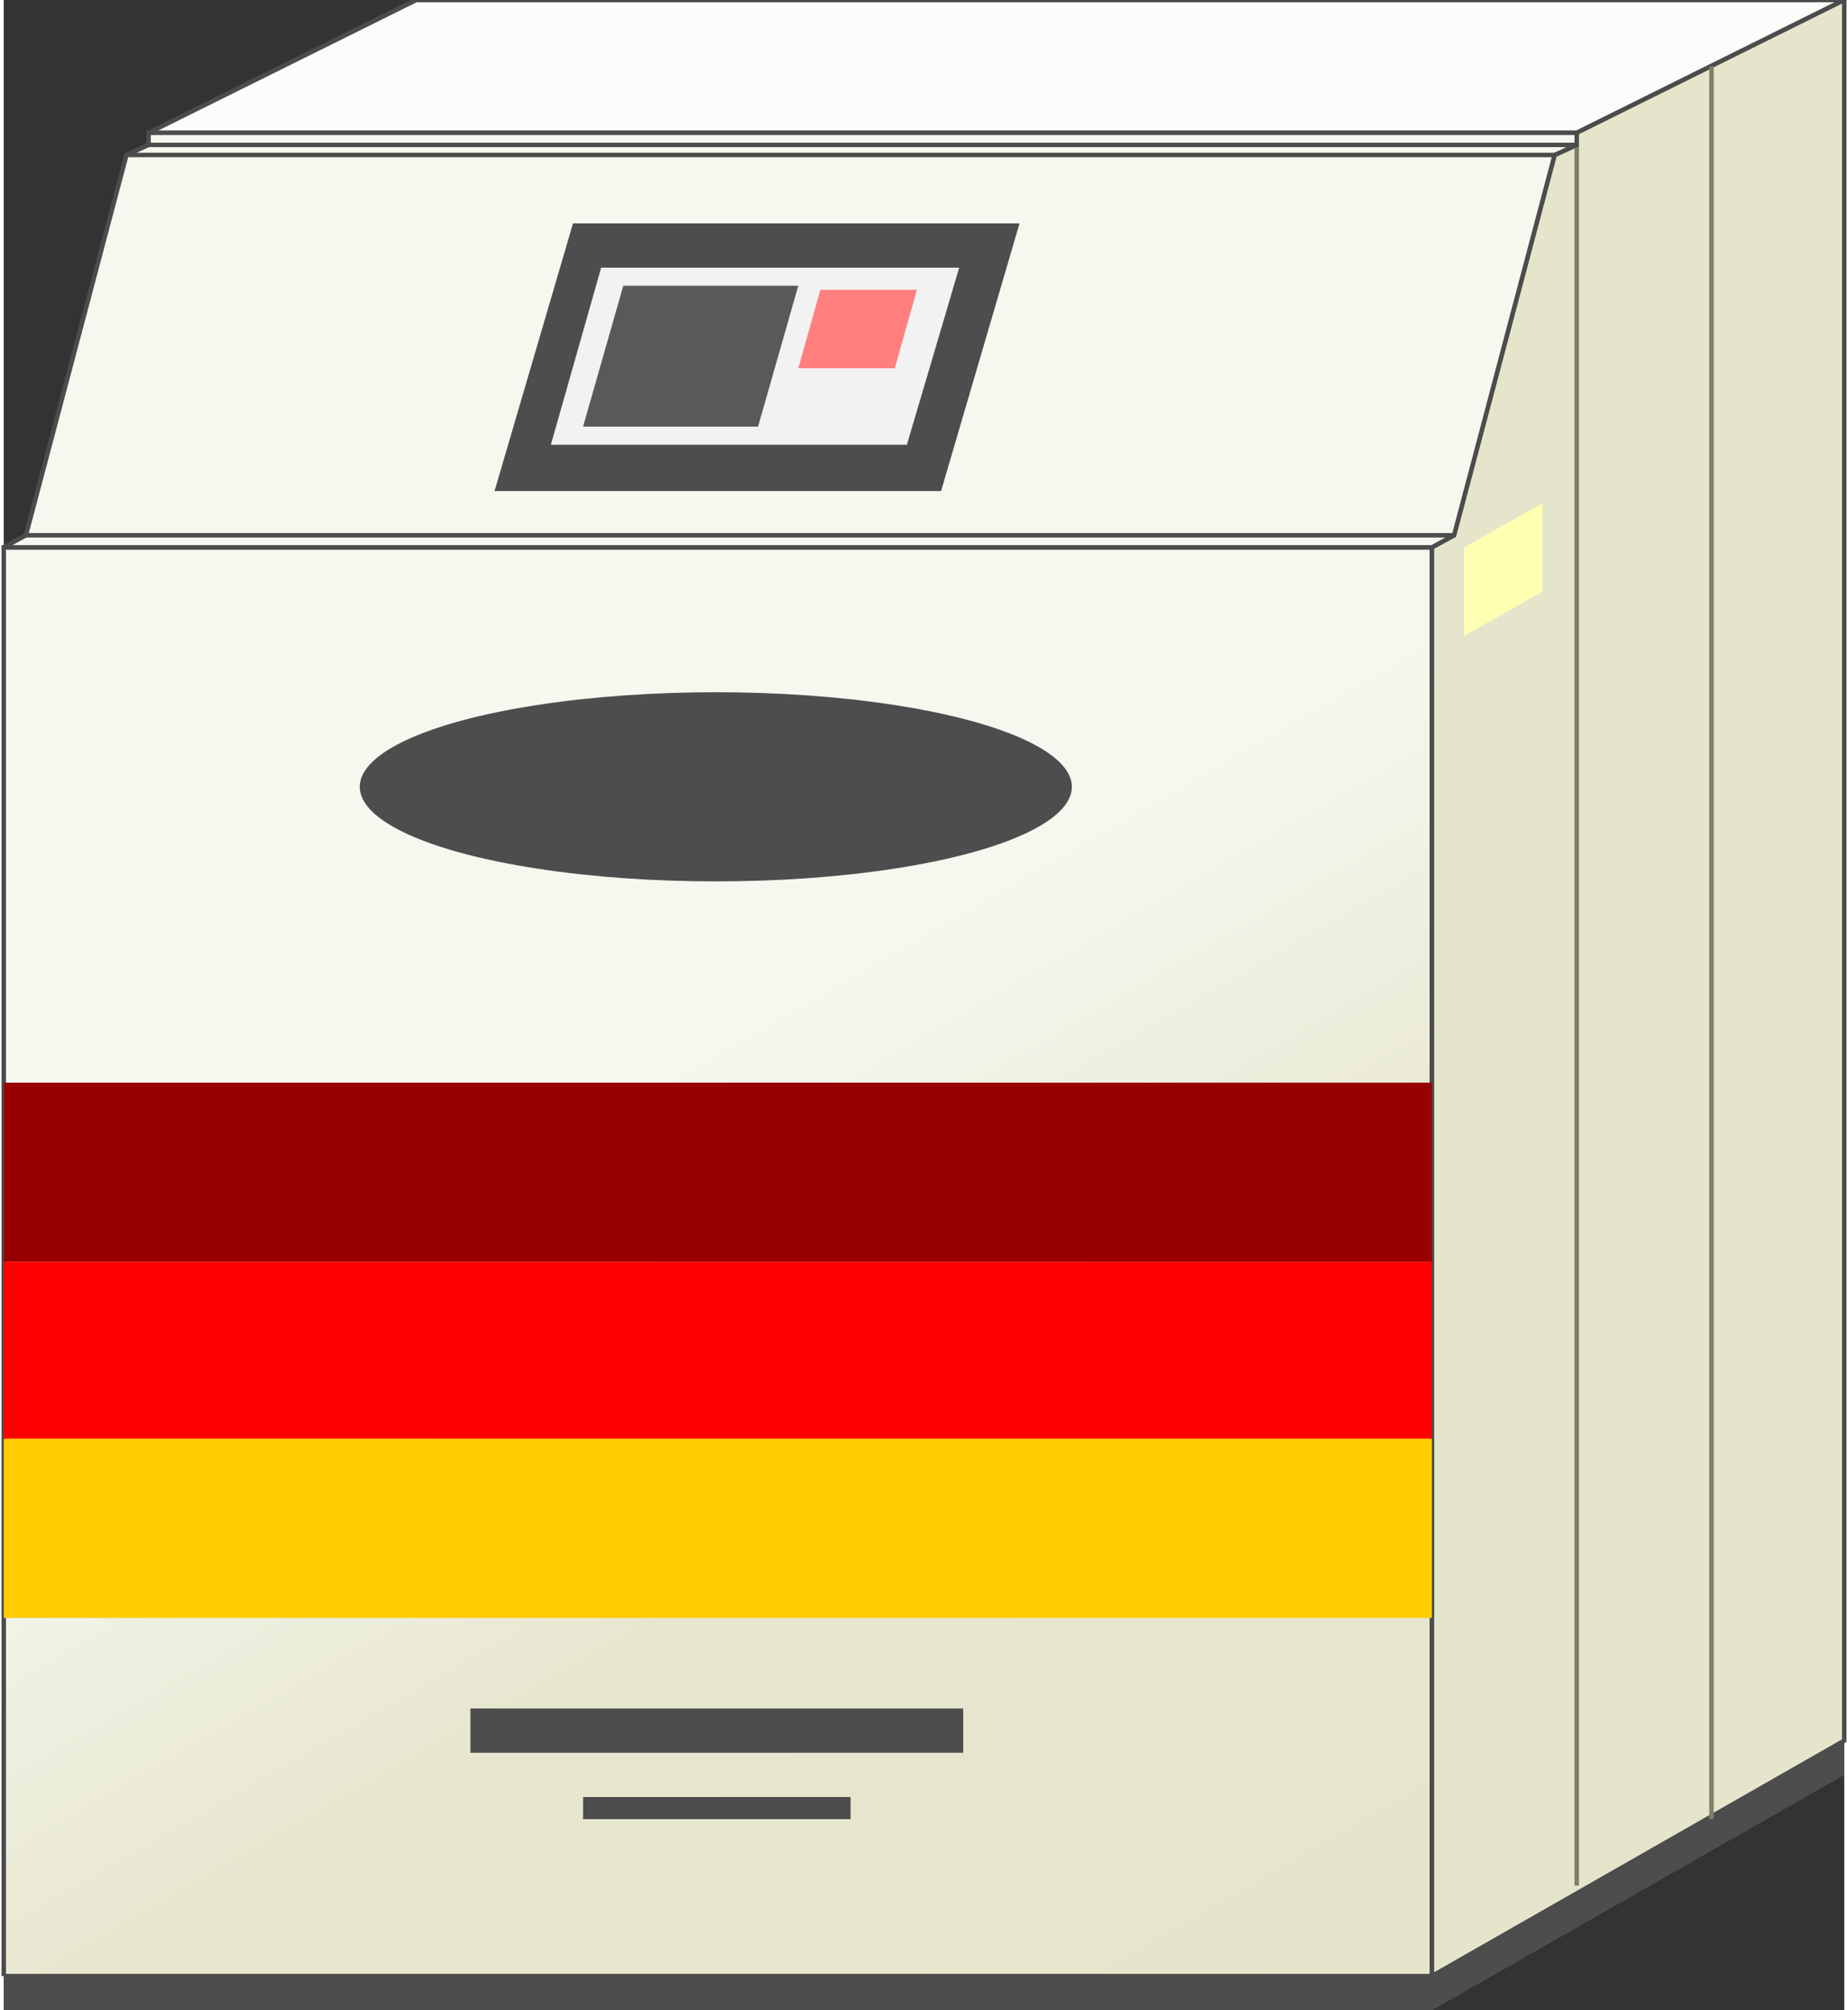 <svg version="1.1" xmlns="http://www.w3.org/2000/svg" xmlns:xlink="http://www.w3.org/1999/xlink" width="103px" height="112px" viewBox="0 0 103.039 112.5" enable-background="new 0 0 103.039 112.5" xml:space="preserve">
<rect x="0" y="0" width="103.039" height="112.5" fill="#333333" stroke="none"/>
<g id="Group_Bottom_Support">
	<path fill="#4D4D4D" d="M0,112.499h79.954l23.085-13.175v-1.915l-23.085,13.176H0V112.499z" />
</g>
<g id="Group_Chiller">
	<linearGradient id="SVGID_1_" gradientUnits="userSpaceOnUse" x1="67.282" y1="117.901" x2="12.672" y2="23.314">
		<stop offset="0" style="stop-color:#E5E5CC" />
		<stop offset="0.35" style="stop-color:#E7E7D0" />
		<stop offset="0.6" style="stop-color:#F7F7F0" />
		<stop offset="1" style="stop-color:#F7F7F0" />
	</linearGradient>
	<path fill="url(#SVGID_1_)" d="M0,110.585V30.631h79.954v79.954H0z" />
	<path fill="#FCFCFA" stroke="#4C4C4C" stroke-width="0.25" d="M8.108,7.433l14.978-7.432h79.954L88.063,7.433H8.108z" />
	<path fill="#E5E5CC" stroke="#4C4C4C" stroke-width="0.25" d="M86.823,8.672l-5.63,21.283l-1.239,0.676v79.954l23.085-13.176V0.001   L88.063,7.433v0.676L86.823,8.672z" />
	<path fill="none" stroke="#4C4C4C" stroke-width="0.25" d="M0,110.585V30.631h79.954v79.954H0" />
	<path fill="none" stroke="#7F7F66" stroke-width="0.25" d="M88.063,8.109v97.409" />
	<path fill="none" stroke="#7F7F66" stroke-width="0.25" d="M95.607,3.717v98.084" />
	<path fill="#F7F7F0" stroke="#4C4C4C" stroke-width="0.25" d="M1.239,29.955l5.63-21.283l1.239-0.563V7.433h79.955v0.676   l-1.239,0.563l-5.63,21.283l-1.239,0.676H0L1.239,29.955z" />
	<path fill="none" stroke="#4C4C4C" stroke-width="0.25" d="M6.869,8.672h79.954" />
	<path fill="none" stroke="#4C4C4C" stroke-width="0.25" d="M8.108,8.109h79.955" />
	<path fill="none" stroke="#4C4C4C" stroke-width="0.25" d="M1.239,29.955h79.955" />
</g>
<g id="Group_Brown_Stripe">
	<path fill="#990000" d="M0,70.607V60.586h79.954v10.021H0z" />
</g>
<g id="Group_Red_Stripe">
	<path fill="#FF0000" d="M0,80.518v-9.91h79.954v9.91H0z" />
</g>
<g id="Group_Yellow_Stripe">
	<path fill="#FFCC00" d="M0,90.54V80.518h79.954V90.54H0z" />
</g>
<g id="Group_Yellow_Label">
	<path fill="#FFFFB2" d="M81.756,30.631v4.955l4.392-2.478v-4.955L81.756,30.631z" />
</g>
<g id="Group_Vent">
	<path fill="#4D4D4D" d="M26.126,95.607h27.589v2.478H26.126V95.607z" />
	<path fill="#4D4D4D" d="M32.432,100.563h14.977v1.238H32.432V100.563z" />
</g>
<g id="Group_Oval_Display">
	<ellipse fill="#4D4D4D" cx="39.864" cy="44.031" rx="19.933" ry="5.293" />
</g>
<g id="Group_Display">
	<path fill="#4D4D4D" d="M27.477,27.478L31.869,12.5h25l-4.393,14.978H27.477z" />
	<path fill="#F2F2F2" d="M30.63,24.888l2.815-9.91H53.49l-2.928,9.91H30.63z" />
	<path fill="#595959" d="M32.432,23.874l2.252-7.882h9.797l-2.252,7.882H32.432z" />
</g>
<g id="Group_Pink_Display">
	<path fill="#FF7F7F" d="M44.481,20.608l1.239-4.392h5.405l-1.239,4.392H44.481z" />
</g>
</svg>